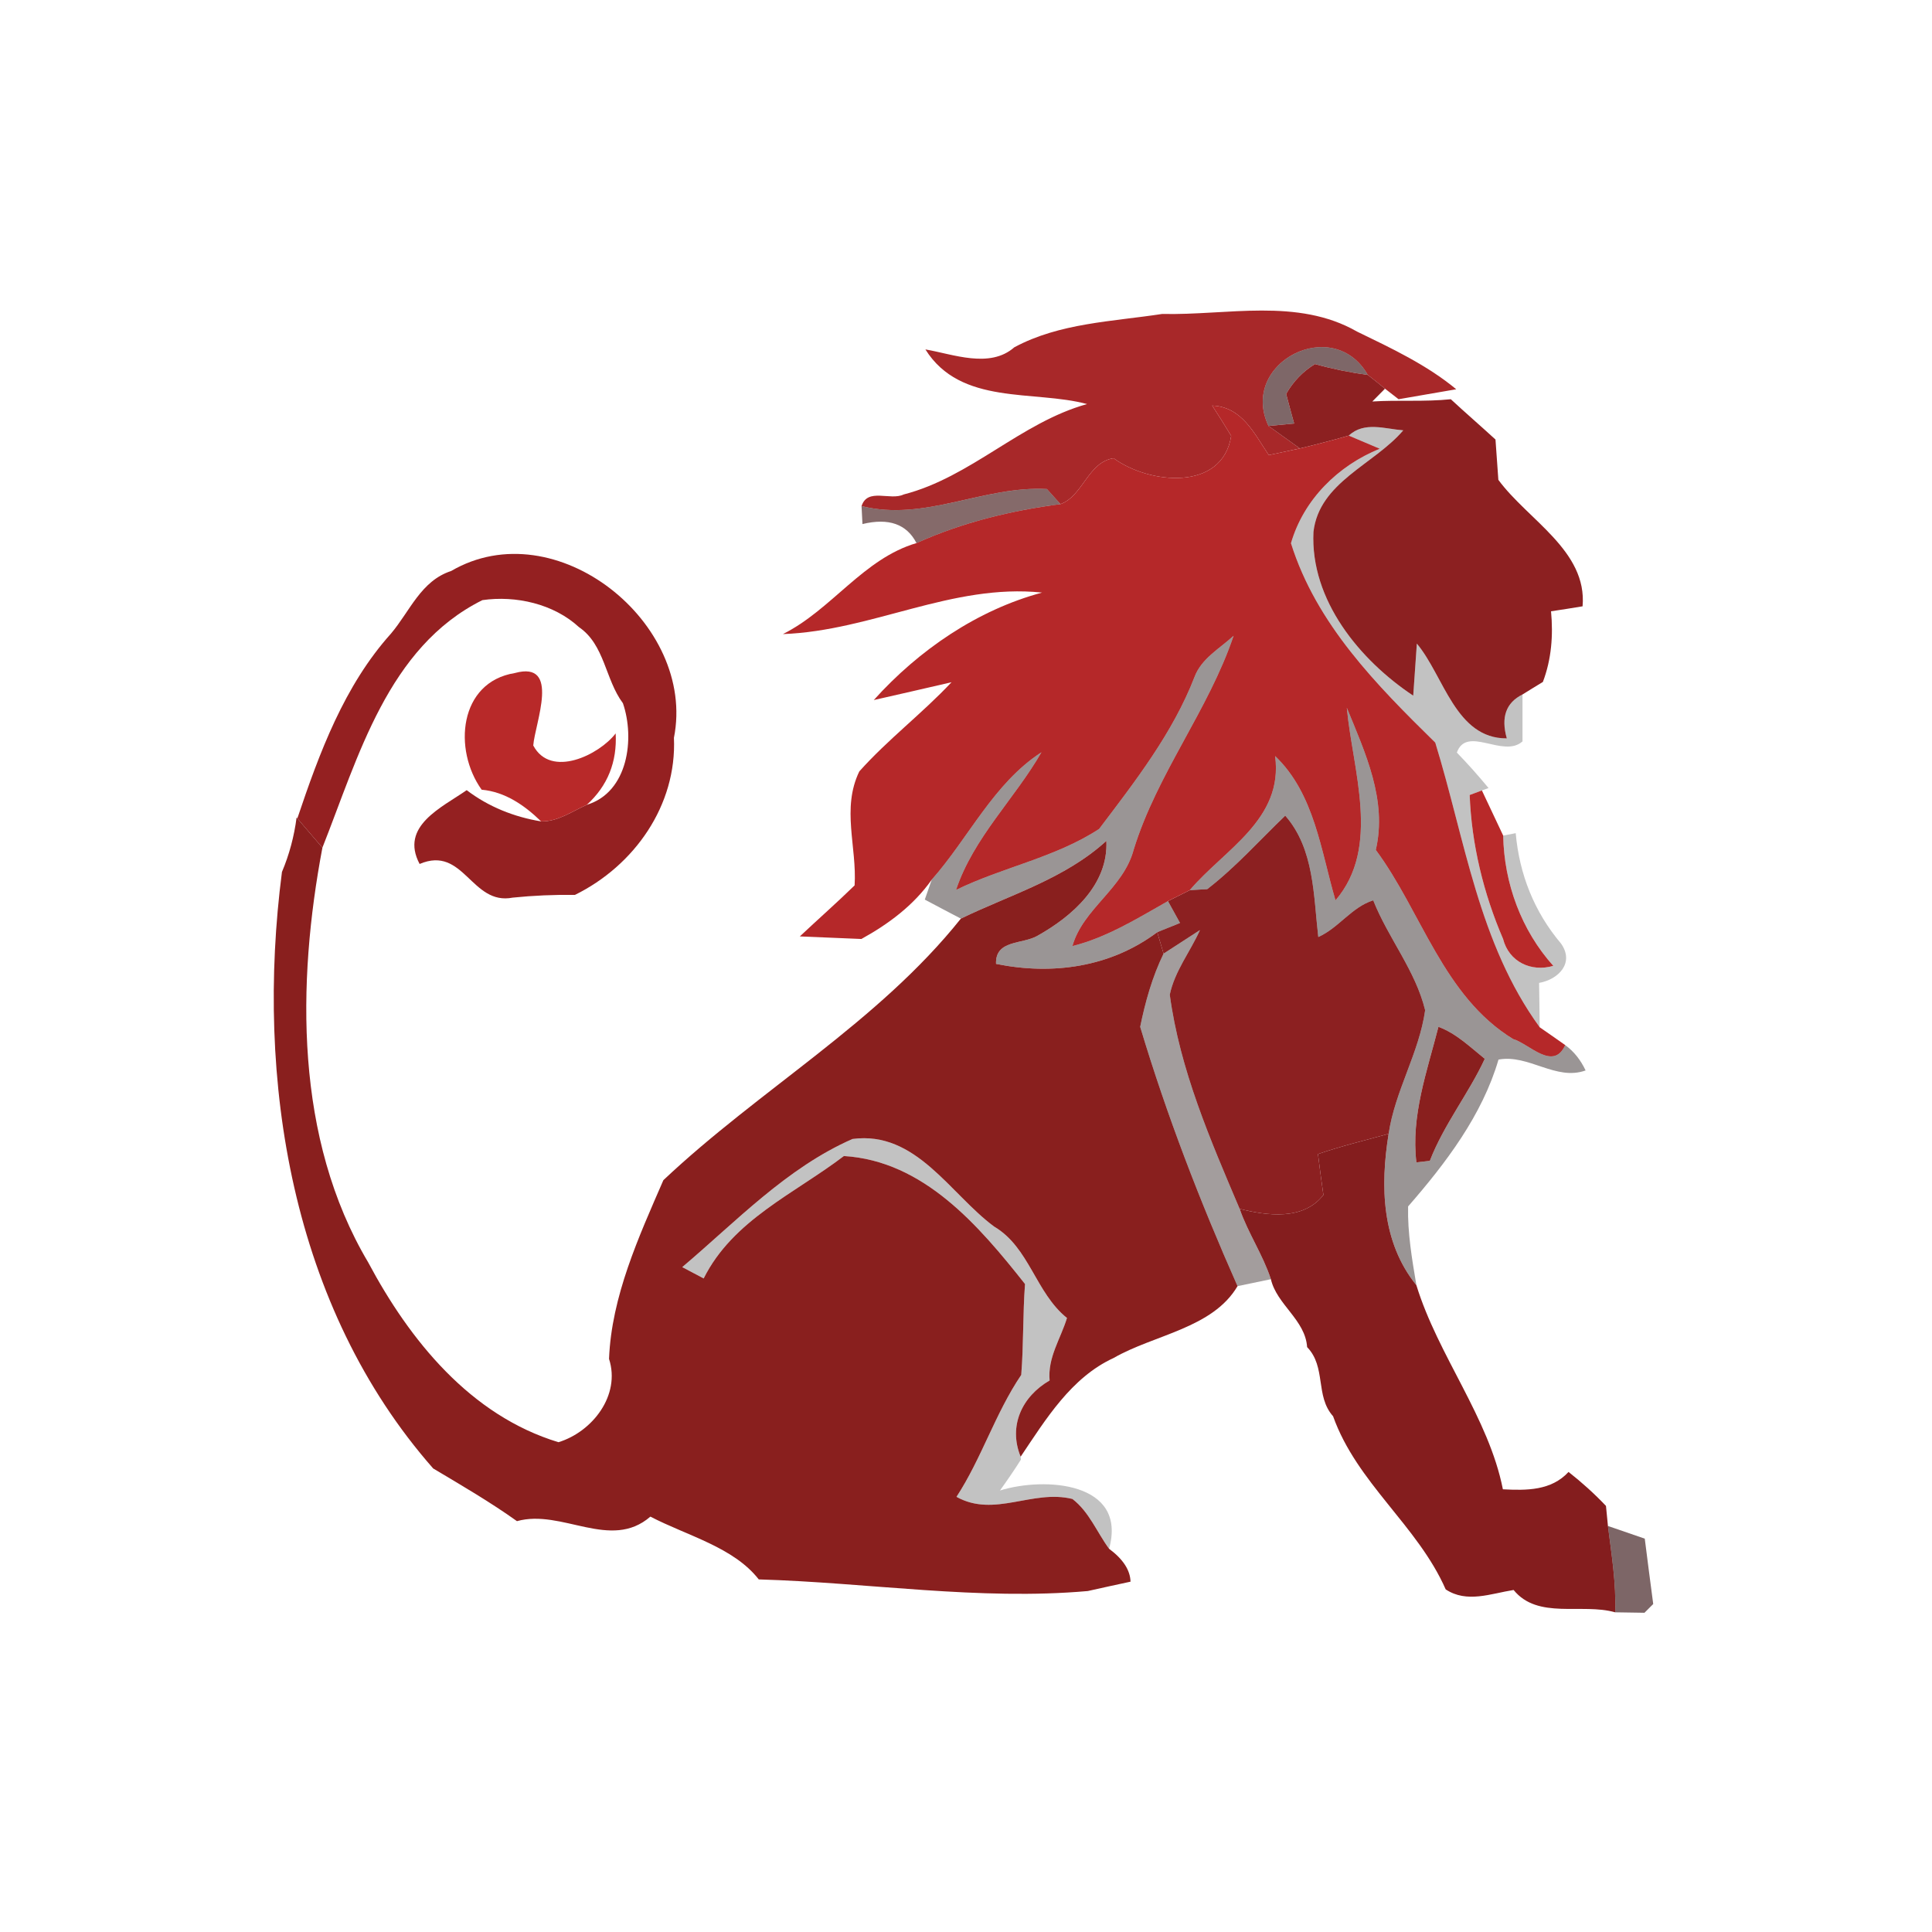 <svg xmlns="http://www.w3.org/2000/svg" width="128pt" height="128pt" viewBox="0 0 128 128"><path fill="#a82829" d="M67.2 23.01c2.99-1.61 6.46-1.7 9.8-2.21 4.3.1 8.97-1.09 12.91 1.17 2.27 1.1 4.63 2.21 6.57 3.82-.96.17-2.87.49-3.82.66l-.9-.7c-.28-.23-.85-.69-1.14-.91-2.29-4.02-8.55-.81-6.58 3.38.52.37 1.56 1.12 2.08 1.49-.52.11-1.54.33-2.06.44-.97-1.44-1.77-3.19-3.75-3.28.43.66.85 1.33 1.26 2.01-.59 3.71-5.46 3.19-7.79 1.48-1.69.24-2.03 2.5-3.52 3.04-.22-.25-.68-.75-.9-1-4.21-.23-8.08 2.18-12.28 1.13.4-1.24 1.9-.34 2.79-.77 4.46-1.15 7.74-4.76 12.15-5.99-3.52-.95-8.37.12-10.71-3.62 1.82.31 4.26 1.29 5.89-.14z"/><path fill="#2f0a0c" d="M84.04 28.22c-1.97-4.19 4.29-7.4 6.58-3.38-1.18-.16-2.35-.4-3.5-.72-.8.49-1.44 1.15-1.91 1.98.13.49.39 1.47.53 1.96l-1.7.16z" opacity=".62"/><path fill="#8c2021" d="M87.12 24.12c1.15.32 2.32.56 3.5.72.29.22.86.68 1.14.91-.21.21-.63.64-.84.85 1.73-.11 3.47.03 5.2-.15.98.91 1.98 1.77 2.96 2.67.05.67.14 2 .19 2.67 1.95 2.66 5.9 4.7 5.58 8.38-.52.09-1.56.25-2.09.33.15 1.59.03 3.18-.54 4.68-.34.21-1.02.62-1.35.83-1.09.54-1.44 1.51-1.04 2.91-3.39.02-4.16-4.13-5.96-6.28l-.24 3.45c-3.53-2.35-6.83-6.32-6.61-10.85.38-3.3 4.02-4.46 5.95-6.73-1.2-.09-2.59-.61-3.61.35-1.08.31-2.16.59-3.24.85-.52-.37-1.56-1.12-2.08-1.49l1.7-.16c-.14-.49-.4-1.47-.53-1.96.47-.83 1.11-1.49 1.91-1.98zm-7.14 34.79c1.89-1.46 3.46-3.23 5.17-4.87 1.93 2.2 1.87 5.29 2.19 8.04 1.35-.6 2.22-1.99 3.64-2.43.99 2.5 2.8 4.65 3.44 7.28-.4 2.84-2 5.34-2.42 8.19-1.57.43-3.14.81-4.68 1.34.11.9.23 1.81.36 2.71-1.33 1.7-3.71 1.38-5.55.92-1.95-4.59-3.96-9.21-4.63-14.19.33-1.57 1.36-2.85 2-4.28-.6.39-1.81 1.17-2.41 1.56l-.42-1.42 1.51-.61c-.2-.36-.6-1.08-.8-1.45l1.44-.72c.29-.02.87-.06 1.16-.07z"/><path fill="#b52829" d="M80.31 26.87c1.98.09 2.78 1.84 3.75 3.28.52-.11 1.54-.33 2.06-.44 1.08-.26 2.16-.54 3.24-.85.51.22 1.54.65 2.05.87-2.76 1.12-5.04 3.36-5.88 6.26 1.68 5.36 5.66 9.38 9.56 13.21 1.98 6.43 2.86 13.28 6.92 18.86.42.29 1.27.88 1.69 1.18-.79 1.75-2.37-.08-3.45-.4-4.64-2.84-6.07-8.45-9.1-12.53.77-3.3-.7-6.44-1.92-9.42.38 4.14 2.28 9.23-.75 12.76-.97-3.29-1.39-7.07-4-9.56.56 4.21-3.36 6.18-5.66 8.89l-1.44.72c-1.98 1.12-4.04 2.41-6.33 2.98.7-2.48 3.38-3.81 4.06-6.39 1.55-5.03 4.95-9.22 6.62-14.17-.92.85-2.13 1.5-2.59 2.73-1.44 3.72-3.93 6.91-6.32 10.07-2.91 1.9-6.39 2.53-9.48 4.04 1.17-3.48 3.87-6.01 5.66-9.12-3.17 2.05-4.82 5.67-7.27 8.44-1.2 1.7-2.85 2.93-4.66 3.93-1.02-.04-3.06-.13-4.08-.17 1.2-1.13 2.44-2.22 3.63-3.38.16-2.55-.88-5.09.31-7.55 1.89-2.12 4.17-3.84 6.11-5.91-1.29.3-3.86.89-5.15 1.18 2.98-3.31 6.86-5.97 11.15-7.12-5.96-.62-11.25 2.53-17.17 2.75 3.24-1.62 5.32-4.99 8.85-6.03 3.04-1.37 6.24-2.15 9.54-2.58 1.49-.54 1.83-2.8 3.52-3.04 2.33 1.71 7.2 2.23 7.79-1.48-.41-.68-.83-1.35-1.26-2.01z"/><path fill="#030000" d="M89.36 28.86c1.02-.96 2.41-.44 3.61-.35-1.93 2.27-5.57 3.43-5.95 6.73-.22 4.53 3.08 8.5 6.61 10.85l.24-3.45c1.8 2.15 2.57 6.3 5.96 6.28-.4-1.4-.05-2.37 1.04-2.91v3.11c-1.28 1.14-3.69-1.09-4.35.74.73.75 1.43 1.54 2.1 2.35l-.44.16-.81.3c.12 3.25.92 6.54 2.21 9.53.39 1.53 1.87 2.22 3.33 1.79-2.12-2.36-3.26-5.47-3.32-8.63l.83-.16c.24 2.72 1.23 5.22 3 7.31.91 1.28-.16 2.38-1.45 2.61l.04 2.94c-4.06-5.58-4.94-12.43-6.92-18.86-3.9-3.83-7.88-7.85-9.56-13.21.84-2.9 3.12-5.14 5.88-6.26-.51-.22-1.54-.65-2.05-.87zm-32.88 46.6c4.21-.56 6.46 3.64 9.38 5.8 2.35 1.39 2.74 4.38 4.83 6.06-.42 1.38-1.29 2.62-1.15 4.14-1.83 1.06-2.75 3.01-1.92 5.05l.02.19c-.44.7-.91 1.38-1.39 2.05 2.96-.92 8.46-.58 7.23 3.86-.81-1.1-1.32-2.45-2.43-3.3-2.66-.65-5.16 1.26-7.68-.14 1.67-2.56 2.57-5.54 4.29-8.08.16-2.01.1-4.02.25-6.02-3.06-3.87-6.72-8.16-12-8.48-3.28 2.5-7.35 4.23-9.29 8.11-.35-.19-1.07-.56-1.42-.75 3.56-3.01 6.91-6.57 11.28-8.49z" opacity=".24"/><path fill="#380c0c" d="M57.08 33.53c4.2 1.05 8.07-1.36 12.28-1.13.22.25.68.75.9 1-3.3.43-6.5 1.21-9.54 2.58-.65-1.26-1.84-1.68-3.58-1.26l-.06-1.19z" opacity=".61"/><path fill="#942021" d="M29.89 37.83c6.92-4.04 16.27 3.46 14.76 11.05.2 4.47-2.62 8.47-6.56 10.41-1.38-.02-2.75.04-4.12.18-2.75.54-3.23-3.48-6.17-2.23-1.33-2.51 1.47-3.74 3.12-4.89 1.44 1.1 3.15 1.78 4.93 2.07 1.12.02 2.05-.67 3.03-1.1 2.74-.83 3.19-4.4 2.39-6.73-1.18-1.58-1.2-3.87-2.91-5.04-1.67-1.54-4.18-2.11-6.4-1.79-6.27 3.12-8.22 10.4-10.6 16.4-.42-.49-1.25-1.45-1.66-1.94 1.46-4.34 3.1-8.79 6.21-12.25 1.25-1.48 1.98-3.49 3.98-4.14z"/><path fill="#100303" d="M81.73 42.12c-1.67 4.95-5.07 9.14-6.62 14.17-.68 2.58-3.36 3.91-4.06 6.39 2.29-.57 4.35-1.86 6.33-2.98.2.37.6 1.09.8 1.45l-1.51.61c-3.09 2.32-6.94 2.86-10.68 2.1-.06-1.62 1.77-1.28 2.76-1.87 2.3-1.29 4.69-3.39 4.55-6.28-2.76 2.52-6.38 3.57-9.64 5.15-.6-.31-1.79-.94-2.39-1.26.12-.33.34-.99.46-1.32 2.45-2.77 4.1-6.39 7.27-8.44-1.79 3.11-4.49 5.64-5.66 9.12 3.09-1.51 6.57-2.14 9.48-4.04 2.39-3.16 4.88-6.35 6.32-10.07.46-1.23 1.67-1.88 2.59-2.73zm7.5 4.77c1.22 2.98 2.69 6.12 1.92 9.42 3.03 4.08 4.46 9.69 9.1 12.53 1.08.32 2.66 2.15 3.45.4.59.43 1.03 1 1.35 1.68-1.97.71-3.77-1.09-5.77-.72-1.08 3.69-3.49 6.86-5.99 9.73-.04 1.76.26 3.49.55 5.22-2.31-2.86-2.4-6.57-1.84-10.03.42-2.85 2.02-5.35 2.42-8.19-.64-2.63-2.45-4.78-3.44-7.28-1.42.44-2.29 1.83-3.64 2.43-.32-2.75-.26-5.84-2.19-8.04-1.71 1.64-3.28 3.41-5.17 4.87-.29.01-.87.05-1.16.07 2.3-2.71 6.22-4.68 5.66-8.89 2.61 2.49 3.03 6.27 4 9.56 3.03-3.53 1.13-8.62.75-12.76m6.07 21.14c-.75 2.94-1.83 5.89-1.46 8.98l.89-.1c.93-2.41 2.6-4.5 3.64-6.76-.97-.78-1.88-1.68-3.07-2.12z" opacity=".42"/><path fill="#b82929" d="M31.91 52.32c-1.9-2.65-1.51-7.13 2.2-7.73 3.06-.84 1.33 3.33 1.22 4.8 1.16 2.2 4.37.62 5.46-.8.1 1.89-.53 3.47-1.91 4.73-.98.43-1.91 1.12-3.03 1.1-1.09-1.06-2.38-1.96-3.94-2.1zm65.46.35l.81-.3c.35.75 1.06 2.25 1.41 2.99.06 3.16 1.2 6.27 3.32 8.63-1.46.43-2.94-.26-3.33-1.79-1.29-2.99-2.09-6.28-2.21-9.53z"/><path fill="#891f1e" d="M19.65 54.16l.05.06c.41.49 1.24 1.45 1.66 1.94-1.69 8.95-1.84 19.27 3.03 27.47 2.75 5.16 6.77 10.15 12.61 11.92 2.25-.69 4.13-3.11 3.35-5.52.16-4.13 1.97-8.09 3.6-11.84 6.38-6.02 14.22-10.45 19.71-17.33 3.26-1.58 6.88-2.63 9.64-5.15.14 2.89-2.25 4.99-4.55 6.28-.99.59-2.82.25-2.76 1.87 3.74.76 7.59.22 10.68-2.1l.42 1.42c-.75 1.54-1.21 3.19-1.55 4.85 1.76 5.87 3.97 11.58 6.45 17.18-1.65 2.8-5.52 3.21-8.21 4.76-2.81 1.29-4.5 4.07-6.16 6.54-.83-2.04.09-3.99 1.92-5.05-.14-1.52.73-2.76 1.15-4.14-2.09-1.68-2.48-4.67-4.83-6.06-2.92-2.16-5.17-6.36-9.38-5.8-4.37 1.92-7.72 5.48-11.28 8.49.35.19 1.07.56 1.42.75 1.94-3.88 6.01-5.61 9.29-8.11 5.28.32 8.94 4.61 12 8.48-.15 2-.09 4.01-.25 6.02-1.72 2.54-2.62 5.52-4.29 8.08 2.52 1.4 5.02-.51 7.68.14 1.11.85 1.62 2.2 2.43 3.3.93.69 1.4 1.42 1.42 2.18-.71.15-2.12.46-2.83.62-7.19.64-14.54-.56-21.8-.77-1.67-2.14-4.74-2.89-7.18-4.16-2.64 2.29-5.86-.53-8.84.3-1.78-1.27-3.67-2.37-5.55-3.49-9.4-10.69-11.8-25.77-10.02-39.52.49-1.16.81-2.37.97-3.61zM95.3 68.03c1.19.44 2.1 1.34 3.07 2.12-1.04 2.26-2.71 4.35-3.64 6.76l-.89.1c-.37-3.09.71-6.04 1.46-8.98z"/><path fill="#120404" d="M77.09 63.18c.6-.39 1.81-1.17 2.41-1.56-.64 1.43-1.67 2.71-2 4.28.67 4.98 2.68 9.6 4.63 14.19.56 1.61 1.54 3.04 2.07 4.66-.55.11-1.65.34-2.21.46-2.48-5.6-4.69-11.31-6.45-17.18.34-1.66.8-3.31 1.55-4.85z" opacity=".39"/><path fill="#841d1e" d="M87.32 76.46c1.54-.53 3.11-.91 4.68-1.34-.56 3.46-.47 7.17 1.84 10.03 1.43 4.66 4.79 8.76 5.73 13.52 1.55.08 3.2.1 4.35-1.15.88.69 1.71 1.44 2.48 2.25.03.33.1 1 .13 1.33.24 1.9.55 3.8.48 5.72-2.22-.63-5.12.5-6.73-1.48-1.51.24-3.1.89-4.5-.04-1.86-4.23-5.88-7.04-7.46-11.47-1.2-1.34-.44-3.26-1.72-4.58-.12-1.81-2.01-2.81-2.4-4.5-.53-1.62-1.51-3.05-2.07-4.66 1.84.46 4.22.78 5.55-.92-.13-.9-.25-1.81-.36-2.71z"/><path fill="#2e090a" d="M106.53 101.1l2.44.84c.18 1.44.37 2.88.56 4.33l-.58.58c-.48-.01-1.46-.02-1.94-.03.07-1.92-.24-3.82-.48-5.72z" opacity=".62"/></svg>
